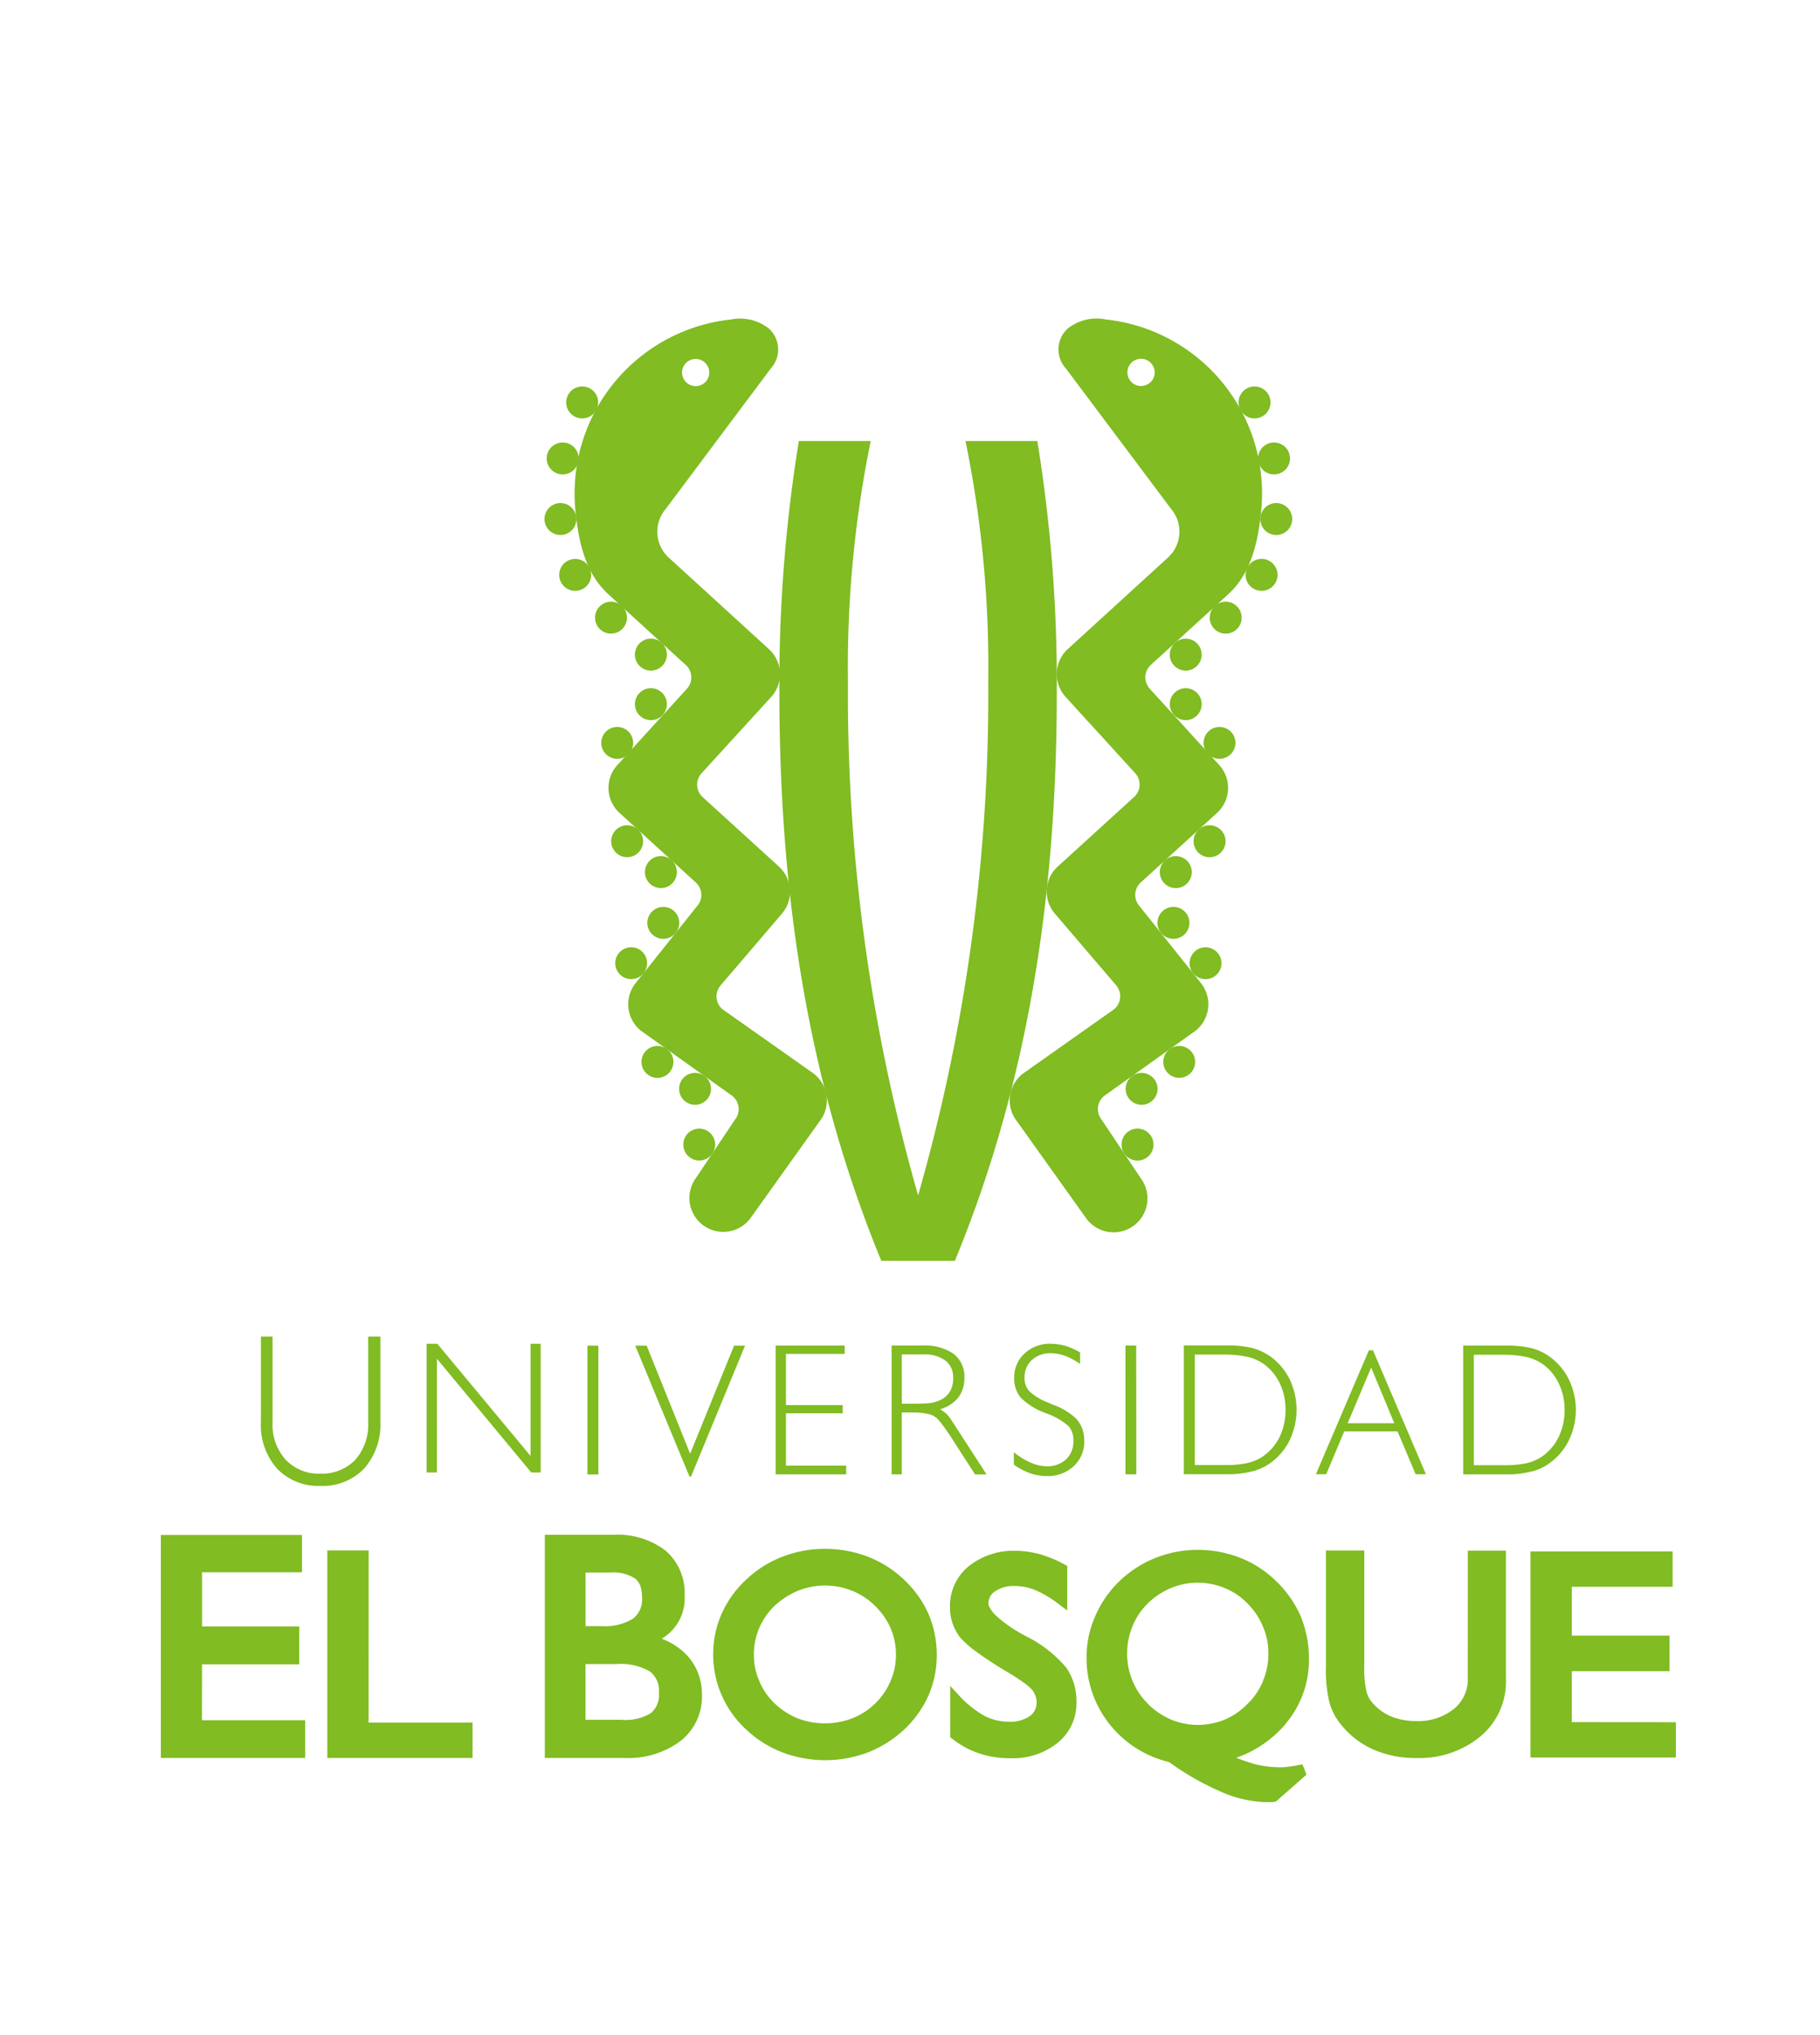 <svg xmlns="http://www.w3.org/2000/svg" width="104" height="116.264" viewBox="0 0 104 116.264">
  <g id="Logo-UEB" transform="translate(3342 -172)">
    <rect id="contenedor" width="104" height="116.264" transform="translate(-3342 172)" fill="#fff"/>
    <g id="logo-ueb-vertical-a-dos-lineas-vigilada" transform="translate(10185 22196)">
      <g id="Group_48" data-name="Group 48" transform="translate(-13517.807 -22005.773)">
        <g id="Group_45" data-name="Group 45" transform="translate(21.921 0)">
          <path id="Path_68" data-name="Path 68" d="M306.445,187.7c-4.307-10.457-5.824-21.285-5.824-32.453a86.261,86.261,0,0,1,1.111-14.388h4.108a64.068,64.068,0,0,0-1.3,13.761,103.918,103.918,0,0,0,4.008,29.34,103.944,103.944,0,0,0,4.007-29.34,64.068,64.068,0,0,0-1.3-13.761h4.106a86.181,86.181,0,0,1,1.111,14.388c0,11.169-1.516,22-5.824,32.453Z" transform="translate(-287.198 -133.887)" fill="#80bc22"/>
          <path id="Path_69" data-name="Path 69" d="M329,155.32a.912.912,0,1,1-.061,1.289A.912.912,0,0,1,329,155.32Z" transform="translate(-292.972 -136.819)" fill="#80bc22"/>
          <path id="Path_70" data-name="Path 70" d="M329,158.868a.912.912,0,1,1-.061,1.29A.912.912,0,0,1,329,158.868Z" transform="translate(-292.97 -137.537)" fill="#80bc22"/>
          <path id="Path_71" data-name="Path 71" d="M331.425,161.653a.91.91,0,1,1-.3.632A.912.912,0,0,1,331.425,161.653Z" transform="translate(-293.462 -138.111)" fill="#80bc22"/>
          <path id="Path_72" data-name="Path 72" d="M328.294,170.943a.913.913,0,1,1-.059,1.288A.913.913,0,0,1,328.294,170.943Z" transform="translate(-292.837 -140.013)" fill="#80bc22"/>
          <path id="Path_73" data-name="Path 73" d="M328.148,174.566a.913.913,0,1,1-.124,1.285A.913.913,0,0,1,328.148,174.566Z" transform="translate(-292.789 -140.769)" fill="#80bc22"/>
          <path id="Path_74" data-name="Path 74" d="M330.486,177.482a.911.911,0,1,1-.339.61A.913.913,0,0,1,330.486,177.482Z" transform="translate(-293.278 -141.387)" fill="#80bc22"/>
          <path id="Path_75" data-name="Path 75" d="M330.725,168.714a.913.913,0,1,1-.06,1.288A.913.913,0,0,1,330.725,168.714Z" transform="translate(-293.336 -139.549)" fill="#80bc22"/>
          <path id="Path_76" data-name="Path 76" d="M325.9,186.505a.911.911,0,1,1-.371.591.912.912,0,0,1,.371-.591Z" transform="translate(-292.307 -143.262)" fill="#80bc22"/>
          <path id="Path_77" data-name="Path 77" d="M325.633,190.485a.913.913,0,1,1-.25,1.266A.913.913,0,0,1,325.633,190.485Z" transform="translate(-292.254 -144.073)" fill="#80bc22"/>
          <path id="Path_78" data-name="Path 78" d="M328.607,184.556a.91.91,0,1,1-.372.592A.912.912,0,0,1,328.607,184.556Z" transform="translate(-292.862 -142.853)" fill="#80bc22"/>
          <path id="Path_79" data-name="Path 79" d="M334.252,149.818a.913.913,0,1,1,.423,1.219A.913.913,0,0,1,334.252,149.818Z" transform="translate(-294.098 -135.597)" fill="#80bc22"/>
          <path id="Path_80" data-name="Path 80" d="M335.234,146.175a.912.912,0,1,1,.867.956A.912.912,0,0,1,335.234,146.175Z" transform="translate(-294.33 -134.792)" fill="#80bc22"/>
          <path id="Path_81" data-name="Path 81" d="M335.084,142.019a.912.912,0,1,1,1.065.726A.912.912,0,0,1,335.084,142.019Z" transform="translate(-294.292 -133.882)" fill="#80bc22"/>
          <path id="Path_82" data-name="Path 82" d="M333.775,138.274a.913.913,0,1,1,1.248.326A.913.913,0,0,1,333.775,138.274Z" transform="translate(-293.989 -133.045)" fill="#80bc22"/>
          <path id="Path_83" data-name="Path 83" d="M331.887,152.652a.913.913,0,1,1-.061,1.288A.913.913,0,0,1,331.887,152.652Z" transform="translate(-293.576 -136.262)" fill="#80bc22"/>
          <path id="Path_84" data-name="Path 84" d="M291.725,155.3a.913.913,0,1,0,.06,1.288A.913.913,0,0,0,291.725,155.3Z" transform="translate(-285.03 -136.799)" fill="#80bc22"/>
          <path id="Path_85" data-name="Path 85" d="M291.726,158.848a.913.913,0,1,0,.06,1.29A.913.913,0,0,0,291.726,158.848Z" transform="translate(-285.031 -137.517)" fill="#80bc22"/>
          <path id="Path_86" data-name="Path 86" d="M289.283,161.631a.911.911,0,1,0,.3.632A.913.913,0,0,0,289.283,161.631Z" transform="translate(-284.518 -138.089)" fill="#80bc22"/>
          <path id="Path_87" data-name="Path 87" d="M292.409,170.922a.913.913,0,1,0,.057,1.288A.914.914,0,0,0,292.409,170.922Z" transform="translate(-285.139 -139.993)" fill="#80bc22"/>
          <path id="Path_88" data-name="Path 88" d="M292.582,174.572a.912.912,0,1,0,.329.617A.913.913,0,0,0,292.582,174.572Z" transform="translate(-285.215 -140.775)" fill="#80bc22"/>
          <path id="Path_89" data-name="Path 89" d="M290.218,177.452a.91.91,0,1,0,.337.611A.913.913,0,0,0,290.218,177.452Z" transform="translate(-284.697 -141.357)" fill="#80bc22"/>
          <path id="Path_90" data-name="Path 90" d="M290.02,168.726a.912.912,0,1,0,.061,1.288A.912.912,0,0,0,290.02,168.726Z" transform="translate(-284.683 -139.562)" fill="#80bc22"/>
          <path id="Path_91" data-name="Path 91" d="M294.828,186.488a.912.912,0,1,0,.214,1.271A.912.912,0,0,0,294.828,186.488Z" transform="translate(-285.695 -143.245)" fill="#80bc22"/>
          <path id="Path_92" data-name="Path 92" d="M295.114,190.5a.91.91,0,1,0,.389.581A.912.912,0,0,0,295.114,190.5Z" transform="translate(-285.768 -144.089)" fill="#80bc22"/>
          <path id="Path_93" data-name="Path 93" d="M292.132,184.555a.912.912,0,1,0,.215,1.273A.912.912,0,0,0,292.132,184.555Z" transform="translate(-285.15 -142.853)" fill="#80bc22"/>
          <path id="Path_94" data-name="Path 94" d="M286.51,149.818a.912.912,0,1,0,.041.7A.913.913,0,0,0,286.51,149.818Z" transform="translate(-283.936 -135.597)" fill="#80bc22"/>
          <path id="Path_95" data-name="Path 95" d="M285.538,146.173a.912.912,0,1,0-.867.956A.912.912,0,0,0,285.538,146.173Z" transform="translate(-283.715 -134.79)" fill="#80bc22"/>
          <path id="Path_96" data-name="Path 96" d="M285.688,142.034a.912.912,0,1,0-1.066.726A.912.912,0,0,0,285.688,142.034Z" transform="translate(-283.753 -133.897)" fill="#80bc22"/>
          <path id="Path_97" data-name="Path 97" d="M286.989,138.285a.913.913,0,1,0-1.248.326A.913.913,0,0,0,286.989,138.285Z" transform="translate(-284.048 -133.056)" fill="#80bc22"/>
          <path id="Path_98" data-name="Path 98" d="M288.865,152.647a.912.912,0,1,0,.06,1.288A.912.912,0,0,0,288.865,152.647Z" transform="translate(-284.45 -136.258)" fill="#80bc22"/>
          <g id="Group_44" data-name="Group 44" transform="translate(1.753)">
            <path id="Path_99" data-name="Path 99" d="M299.568,175.2l-5.206-3.672a.962.962,0,0,1-.151-1.355l3.483-4.075a1.938,1.938,0,0,0-.127-2.735l-4.361-3.972a.962.962,0,0,1-.064-1.361l3.977-4.359a1.933,1.933,0,0,0-.125-2.733l-5.774-5.276a2,2,0,0,1-.127-2.732L297.1,134.9a1.613,1.613,0,0,0-.106-2.276,2.64,2.64,0,0,0-2.163-.523,10,10,0,0,0-8.847,11.33c.314,2.886,1.342,3.923,1.908,4.439l4.348,3.971a.96.96,0,0,1,.064,1.361l-3.974,4.359a1.935,1.935,0,0,0,.125,2.732l4.36,3.976a.962.962,0,0,1,.062,1.362l-3.5,4.386a1.935,1.935,0,0,0,.3,2.719l5.216,3.721a.961.961,0,0,1,.166,1.353l-2.248,3.361a1.934,1.934,0,0,0,3.145,2.253l3.934-5.51a1.934,1.934,0,0,0-.329-2.716Zm-7.334-40.592a.777.777,0,1,1,.05,1.1A.777.777,0,0,1,292.234,134.605Z" transform="translate(-285.921 -132.074)" fill="#80bc22"/>
            <path id="Path_100" data-name="Path 100" d="M322.673,132.1a2.64,2.64,0,0,0-2.163.523,1.611,1.611,0,0,0-.106,2.276l6.014,8.027a2.008,2.008,0,0,1-.126,2.732l-5.777,5.276a1.934,1.934,0,0,0-.125,2.733l3.977,4.359a.962.962,0,0,1-.063,1.361l-4.362,3.972a1.937,1.937,0,0,0-.127,2.735l3.483,4.075a.962.962,0,0,1-.151,1.355L317.94,175.2a1.932,1.932,0,0,0-.329,2.716l3.932,5.51a1.935,1.935,0,1,0,3.146-2.253l-2.248-3.361a.962.962,0,0,1,.164-1.353l5.218-3.721a1.936,1.936,0,0,0,.3-2.719l-3.5-4.386a.962.962,0,0,1,.062-1.362l4.359-3.976a1.934,1.934,0,0,0,.127-2.732L325.2,153.2a.963.963,0,0,1,.062-1.361l4.35-3.971c.564-.516,1.594-1.554,1.908-4.44A10,10,0,0,0,322.673,132.1Zm2.552,3.6a.778.778,0,1,1,.049-1.1A.778.778,0,0,1,325.225,135.707Z" transform="translate(-292.366 -132.076)" fill="#80bc22"/>
          </g>
        </g>
        <path id="Path_101" data-name="Path 101" d="M258.452,226.974h5.553v-2.158h-5.553v-3.1h5.711v-2.128H256.1v12.739h8.247V230.17h-5.9Zm9.521-6.505h-2.363v11.858h8.3v-2.021h-5.94Zm16.744,5.044a2.673,2.673,0,0,0,1.311-2.473,3.185,3.185,0,0,0-1.1-2.571,4.536,4.536,0,0,0-3-.893h-3.888v12.751h4.553a4.989,4.989,0,0,0,3.2-.969,3.213,3.213,0,0,0,1.225-2.646,3.258,3.258,0,0,0-.8-2.192,3.84,3.84,0,0,0-1.5-1.007m-4.351-3.781h1.375a2.358,2.358,0,0,1,1.458.341,1.036,1.036,0,0,1,.295.414,1.97,1.97,0,0,1,.1.664,1.386,1.386,0,0,1-.529,1.225,3.108,3.108,0,0,1-1.811.418h-.887Zm3.727,8.036a2.778,2.778,0,0,1-1.689.377h-2.039V226.96h1.754a3.346,3.346,0,0,1,1.908.415,1.362,1.362,0,0,1,.532,1.215,1.345,1.345,0,0,1-.467,1.178m21.463-4.387h0l-.253-.137a7.923,7.923,0,0,1-1.485-1.053,1.663,1.663,0,0,1-.329-.412.521.521,0,0,1-.1-.283.792.792,0,0,1,.378-.687,1.82,1.82,0,0,1,1.1-.306,3.191,3.191,0,0,1,1.2.231,6.154,6.154,0,0,1,1.35.811l.476.354v-2.537l-.144-.086a6.92,6.92,0,0,0-1.4-.586,5.48,5.48,0,0,0-1.411-.2,4.091,4.091,0,0,0-2.679.885,2.915,2.915,0,0,0-1.067,2.3,2.789,2.789,0,0,0,.563,1.743,5.091,5.091,0,0,0,.935.83c.426.325.975.677,1.64,1.086.418.238.754.461,1.015.645a3.374,3.374,0,0,1,.53.441,1.176,1.176,0,0,1,.268.735.942.942,0,0,1-.393.782,1.942,1.942,0,0,1-1.187.317,2.987,2.987,0,0,1-1.411-.339,5.863,5.863,0,0,1-1.433-1.15l-.514-.556v2.943l.127.083a4.891,4.891,0,0,0,1.541.834,5.473,5.473,0,0,0,1.794.273,4.065,4.065,0,0,0,2.676-.882,2.883,2.883,0,0,0,1.075-2.282,3.376,3.376,0,0,0-.572-2,7.181,7.181,0,0,0-2.294-1.8m14.825,4.986a5.608,5.608,0,0,0,1.326-3.708,6.357,6.357,0,0,0-.468-2.421,6.255,6.255,0,0,0-1.4-2.006A6.138,6.138,0,0,0,317.8,220.9a6.615,6.615,0,0,0-2.448-.464,6.493,6.493,0,0,0-2.425.464,6.346,6.346,0,0,0-2.063,1.335,6.111,6.111,0,0,0-1.368,1.983,5.74,5.74,0,0,0-.5,2.33,6.039,6.039,0,0,0,1.317,3.85,6.133,6.133,0,0,0,3.4,2.163,15.607,15.607,0,0,0,2.953,1.691,6.809,6.809,0,0,0,2.623.6h.232a.861.861,0,0,0,.192-.02l.1-.013,1.746-1.534-.133-.368-.1-.232-.231.05a5.471,5.471,0,0,1-.6.094,2.689,2.689,0,0,1-.481.03,6.168,6.168,0,0,1-1.427-.187c-.309-.087-.662-.211-1.039-.356a6.531,6.531,0,0,0,2.837-1.947m-1.3-2.449a3.915,3.915,0,0,1-.872,1.3l-.013.01a4.05,4.05,0,0,1-1.31.907,4.1,4.1,0,0,1-1.542.3,3.957,3.957,0,0,1-1.546-.315,4.219,4.219,0,0,1-1.315-.9v-.01a3.776,3.776,0,0,1-.864-1.3,3.855,3.855,0,0,1-.306-1.546,3.955,3.955,0,0,1,.306-1.566,3.831,3.831,0,0,1,.857-1.291,4.242,4.242,0,0,1,1.339-.891,4.007,4.007,0,0,1,3.07,0,3.78,3.78,0,0,1,1.3.88,3.985,3.985,0,0,1,.892,1.338,3.782,3.782,0,0,1,.306,1.53,3.941,3.941,0,0,1-.306,1.546m11.7-.16a2.167,2.167,0,0,1-.794,1.771,3.246,3.246,0,0,1-2.168.694,3.708,3.708,0,0,1-1.434-.27,2.9,2.9,0,0,1-1.078-.8,1.536,1.536,0,0,1-.327-.663,6.251,6.251,0,0,1-.114-1.458v-6.555h-2.191V227.1a7.85,7.85,0,0,0,.2,2.057,3.356,3.356,0,0,0,.67,1.272,4.893,4.893,0,0,0,1.851,1.42,5.984,5.984,0,0,0,2.425.48,5.477,5.477,0,0,0,3.7-1.249,4.067,4.067,0,0,0,1.439-3.272v-7.328h-2.178Zm5.942,2.526v-2.908h5.587v-2.033h-5.587v-2.792h5.762v-2.022h-8.122V232.3h8.307v-2.017Zm-38.16-8.142a6.379,6.379,0,0,0-2.056-1.308,6.945,6.945,0,0,0-2.465-.452,6.749,6.749,0,0,0-2.424.452,6.147,6.147,0,0,0-2.069,1.308,5.943,5.943,0,0,0-1.4,1.941,5.7,5.7,0,0,0-.489,2.288,5.821,5.821,0,0,0,1.887,4.337,6.317,6.317,0,0,0,2.056,1.3,6.926,6.926,0,0,0,4.887.011,6.547,6.547,0,0,0,2.084-1.309,6.1,6.1,0,0,0,1.384-1.935,5.719,5.719,0,0,0,.477-2.306,5.906,5.906,0,0,0-.465-2.348,5.966,5.966,0,0,0-1.409-1.977m-.76,5.783a3.961,3.961,0,0,1-2.18,2.135,4.372,4.372,0,0,1-3.151,0,4.17,4.17,0,0,1-1.306-.855,3.756,3.756,0,0,1-.872-1.28,3.662,3.662,0,0,1-.306-1.5,3.842,3.842,0,0,1,.306-1.52,3.929,3.929,0,0,1,.872-1.262,4.59,4.59,0,0,1,1.342-.868,4.176,4.176,0,0,1,3.089,0,3.914,3.914,0,0,1,1.315.868,3.991,3.991,0,0,1,.9,1.3,3.8,3.8,0,0,1,.294,1.482,3.688,3.688,0,0,1-.306,1.5" transform="translate(-256.1 -150.11)" fill="#80bc22"/>
        <path id="Path_102" data-name="Path 102" d="M266.7,213.84a3.266,3.266,0,0,0,2.5-.992,3.813,3.813,0,0,0,.927-2.673v-4.865h-.7v4.9a3.032,3.032,0,0,1-.729,2.133,2.645,2.645,0,0,1-2,.8,2.59,2.59,0,0,1-1.985-.8,2.967,2.967,0,0,1-.749-2.133v-4.9H263.3v4.865a3.74,3.74,0,0,0,.916,2.673,3.241,3.241,0,0,0,2.486.992m6.654-7.265,5.39,6.5h.539v-7.352h-.58v6.405l-5.325-6.405h-.613v7.352h.588Zm8.6,6.613h.626v-7.361h-.626Zm5.919.122,3.089-7.483h-.627l-2.512,6.177-2.484-6.177h-.653l3.1,7.483Zm8.869-.625H293.3v-2.991h3.244v-.471H293.3V206.3h3.357v-.477h-3.946v7.361h4.031Zm3.174-3.037h.594a4.007,4.007,0,0,1,.935.087,1.057,1.057,0,0,1,.518.279,5.2,5.2,0,0,1,.389.491c.158.221.366.514.588.873l1.163,1.808h.66l-2.009-3.1a2.154,2.154,0,0,0-.278-.356,2.662,2.662,0,0,0-.368-.269,2.038,2.038,0,0,0,1.042-.676,1.751,1.751,0,0,0,.343-1.117,1.616,1.616,0,0,0-.613-1.37,2.877,2.877,0,0,0-1.774-.477h-1.77v7.361h.58Zm0-3.317h1.223a1.963,1.963,0,0,1,1.273.353,1.188,1.188,0,0,1,.441.989,1.468,1.468,0,0,1-.192.789,1.27,1.27,0,0,1-.6.5,2.285,2.285,0,0,1-.538.152c-.226.021-.6.034-1.149.034h-.454Zm10.432,4.944a2.243,2.243,0,0,0-.116-.7,1.983,1.983,0,0,0-.357-.585,3.9,3.9,0,0,0-1.35-.8,1.468,1.468,0,0,1-.156-.076,3.319,3.319,0,0,1-1.165-.684,1.1,1.1,0,0,1-.271-.783,1.306,1.306,0,0,1,.415-.994,1.544,1.544,0,0,1,1.075-.392,2.379,2.379,0,0,1,.812.145,3.918,3.918,0,0,1,.872.467v-.66a4.458,4.458,0,0,0-.821-.369,3.338,3.338,0,0,0-.834-.123,2.121,2.121,0,0,0-1.52.553,1.826,1.826,0,0,0-.588,1.394,1.666,1.666,0,0,0,.383,1.144,3.918,3.918,0,0,0,1.43.876,4.023,4.023,0,0,1,1.29.738,1.19,1.19,0,0,1,.275.823,1.389,1.389,0,0,1-.415,1.075,1.559,1.559,0,0,1-1.124.394,2.313,2.313,0,0,1-.885-.2,4.124,4.124,0,0,1-.977-.6v.71a3.849,3.849,0,0,0,.932.491,2.884,2.884,0,0,0,.941.16,2.146,2.146,0,0,0,1.545-.562,1.892,1.892,0,0,0,.607-1.448m2.967-5.449H312.7v7.361h.621Zm6.654,7.188a3.107,3.107,0,0,0,1.068-.514,3.541,3.541,0,0,0,1.065-1.3,4.053,4.053,0,0,0,0-3.407,3.55,3.55,0,0,0-1.065-1.3,3.211,3.211,0,0,0-1.057-.514,5.827,5.827,0,0,0-1.417-.16h-2.525v7.361h2.525a5.167,5.167,0,0,0,1.407-.172m-3.306-.352v-6.311h1.752a5.853,5.853,0,0,1,1.232.125,2.649,2.649,0,0,1,.9.376,2.88,2.88,0,0,1,.961,1.118,3.434,3.434,0,0,1,.338,1.542,3.54,3.54,0,0,1-.338,1.547,2.963,2.963,0,0,1-.961,1.115,2.7,2.7,0,0,1-.9.379,6,6,0,0,1-1.232.11Zm9.947-6.558-3.026,7.082h.588l1.03-2.449h3.045l1.034,2.449h.589l-3.026-7.082ZM325.4,210.26l1.341-3.183,1.321,3.183Zm10.526,2.757a2.942,2.942,0,0,0,1.064-.514,3.471,3.471,0,0,0,1.065-1.3,3.984,3.984,0,0,0,0-3.407,3.48,3.48,0,0,0-1.065-1.3,3.036,3.036,0,0,0-1.053-.514,5.883,5.883,0,0,0-1.42-.16H332v7.361h2.51a5.166,5.166,0,0,0,1.409-.172m-3.312-.352v-6.311h1.758a5.883,5.883,0,0,1,1.233.125,2.648,2.648,0,0,1,.895.376,2.818,2.818,0,0,1,.957,1.118,3.353,3.353,0,0,1,.343,1.542,3.458,3.458,0,0,1-.343,1.547,2.9,2.9,0,0,1-.957,1.115,2.7,2.7,0,0,1-.895.379,6.03,6.03,0,0,1-1.233.11Z" transform="translate(-257.582 -147.17)" fill="#80bc22"/>
      </g>
    </g>
  </g>
</svg>
